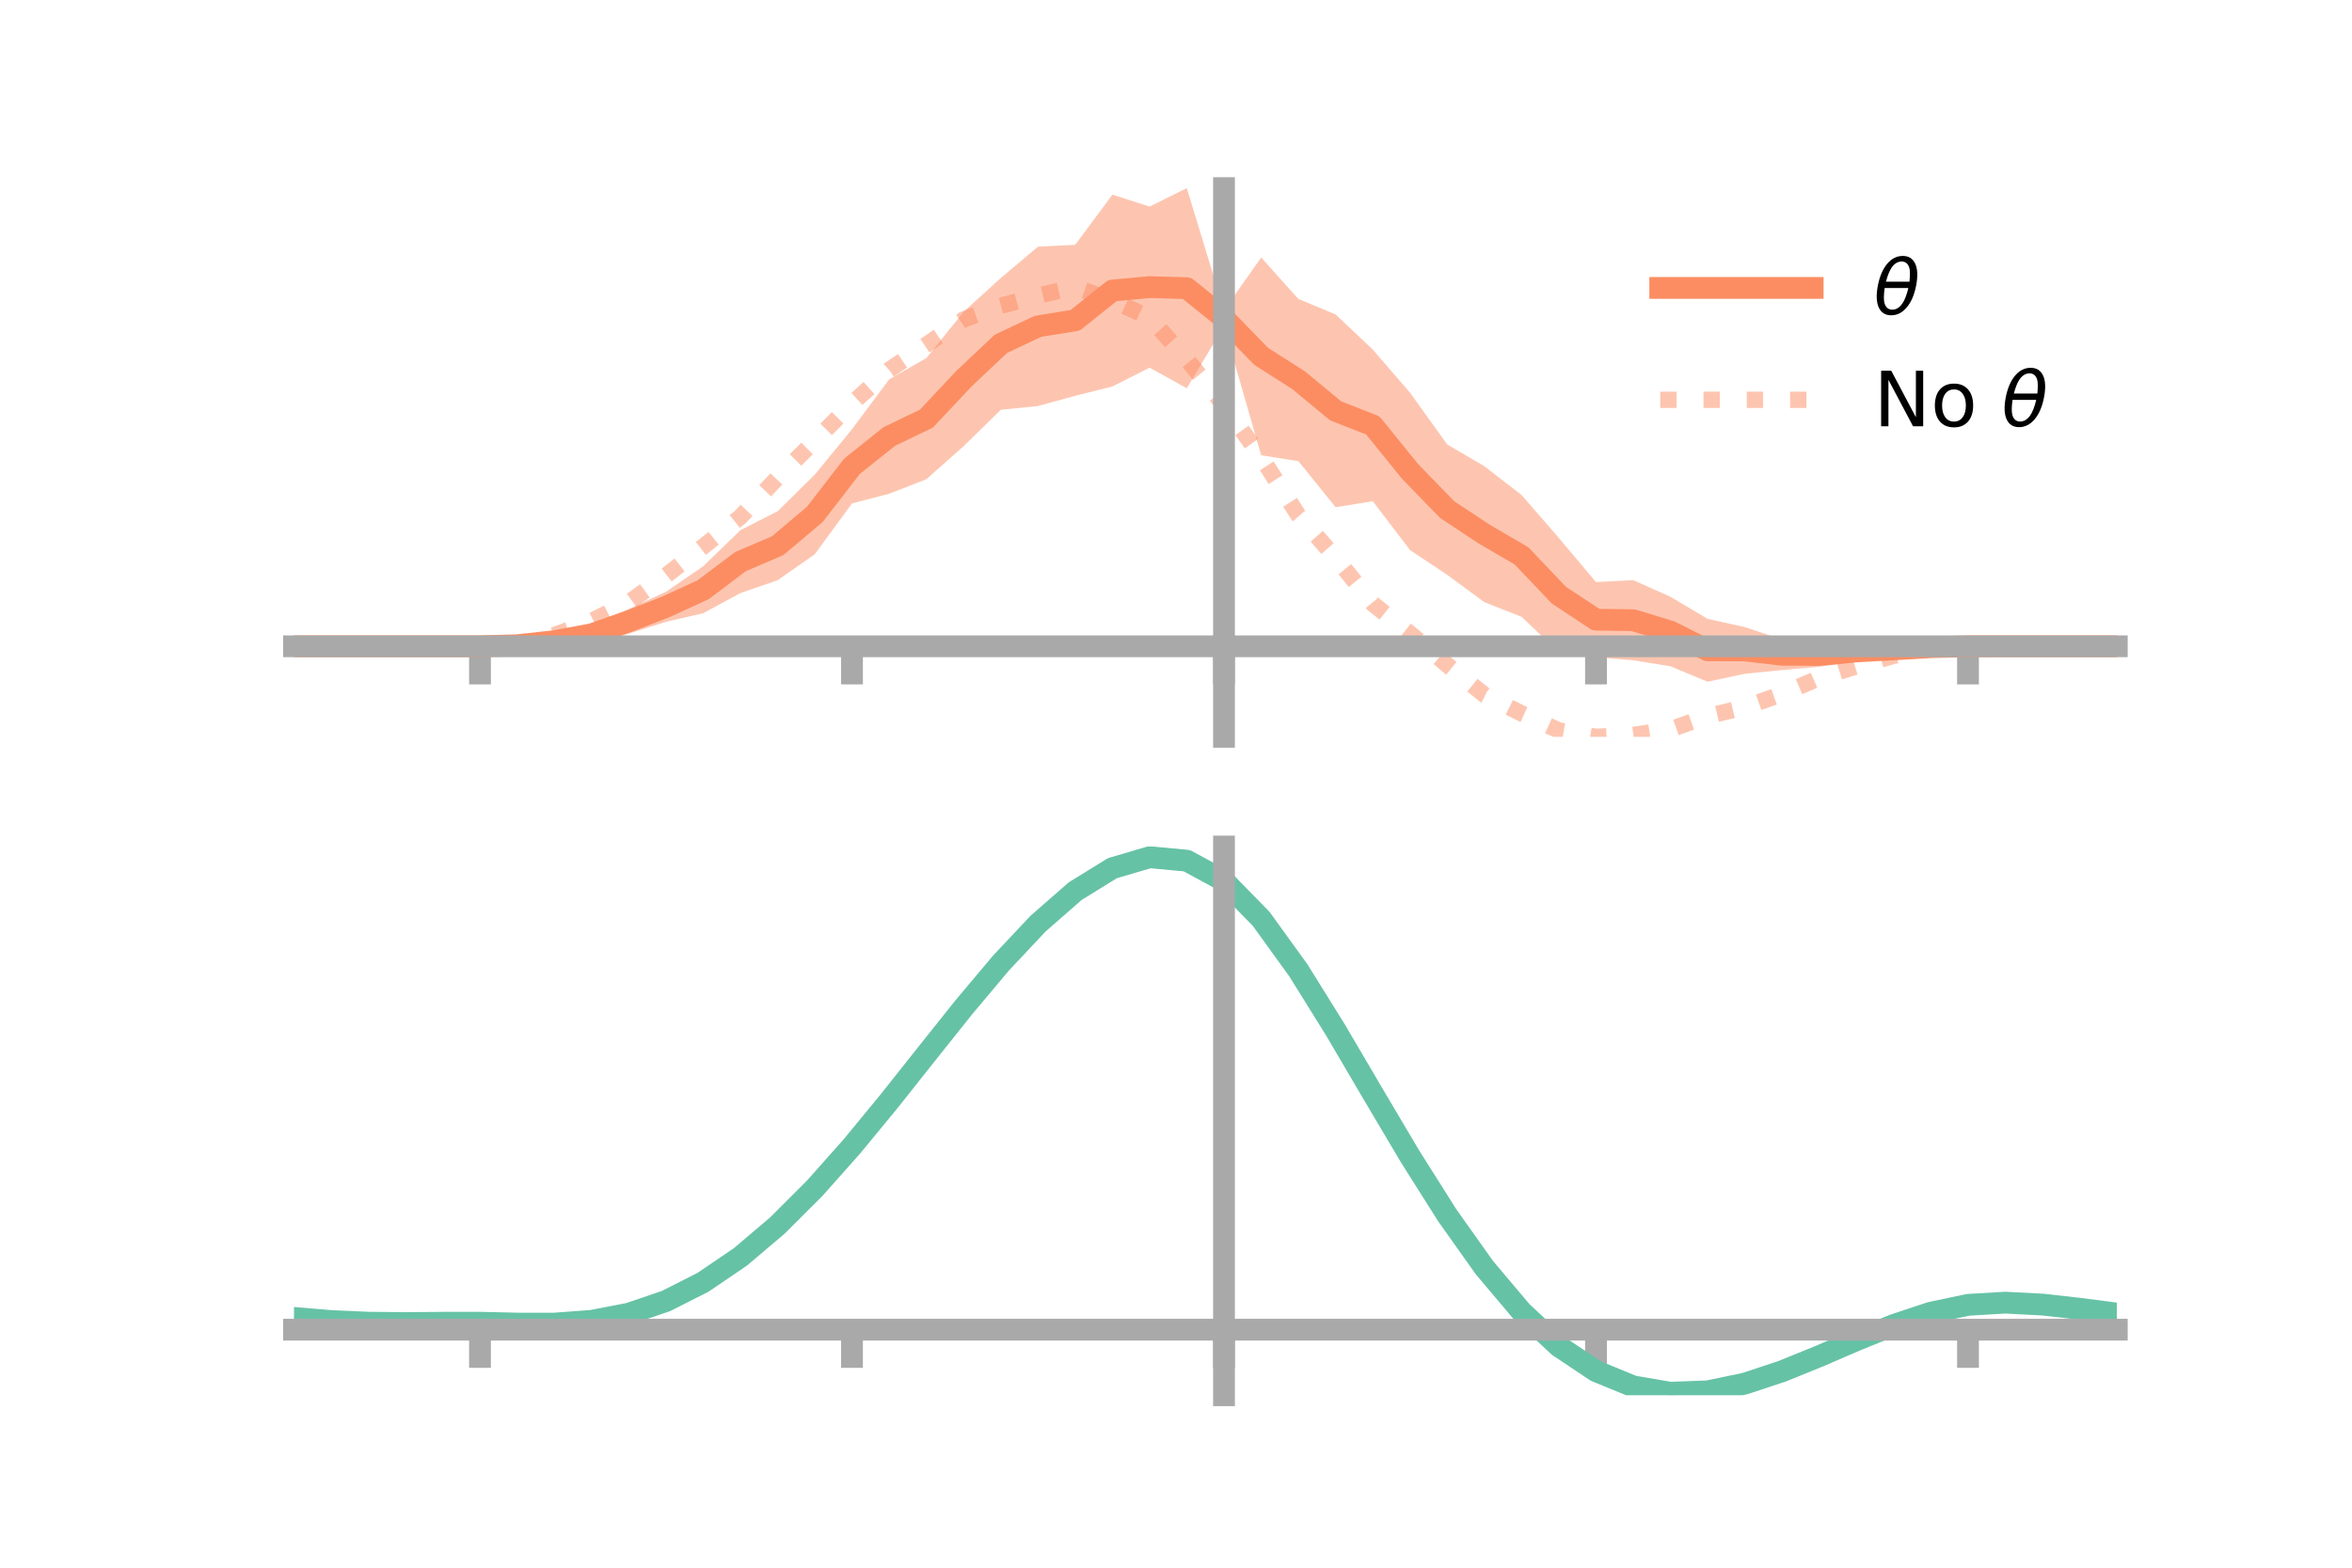 <?xml version="1.0" encoding="utf-8" standalone="no"?>
<!DOCTYPE svg PUBLIC "-//W3C//DTD SVG 1.1//EN"
  "http://www.w3.org/Graphics/SVG/1.1/DTD/svg11.dtd">
<!-- Created with matplotlib (https://matplotlib.org/) -->
<svg height="144pt" version="1.1" viewBox="0 0 216 144" width="216pt" xmlns="http://www.w3.org/2000/svg" xmlns:xlink="http://www.w3.org/1999/xlink">
 <defs>
  <style type="text/css">*{stroke-linecap:butt;stroke-linejoin:round;}</style>
 </defs>
 <g id="figure_1">
  <g id="patch_1">
   <path d="M 0 144 
L 216 144 
L 216 0 
L 0 0 
z
" style="fill:none;"/>
  </g>
  <g id="axes_1">
   <g id="patch_2">
    <path d="M 27 67.68 
L 194.4 67.68 
L 194.4 17.28 
L 27 17.28 
z
" style="fill:none;"/>
   </g>
   <g id="PolyCollection_1">
    <path clip-path="url(#p9e56138f95)" d="M 27 59.367 
L 27 59.367 
L 30.416 59.367 
L 33.833 59.367 
L 37.249 59.367 
L 40.665 59.367 
L 44.082 59.356 
L 47.498 59.116 
L 50.914 58.406 
L 54.331 57.306 
L 57.747 55.948 
L 61.163 54.355 
L 64.58 52.013 
L 67.996 48.703 
L 71.412 46.958 
L 74.829 43.593 
L 78.245 39.422 
L 81.661 34.844 
L 85.078 32.891 
L 88.494 28.641 
L 91.91 25.535 
L 95.327 22.656 
L 98.743 22.486 
L 102.159 17.879 
L 105.576 18.973 
L 108.992 17.28 
L 112.408 28.491 
L 115.824 23.654 
L 119.241 27.464 
L 122.657 28.881 
L 126.073 32.111 
L 129.49 36.067 
L 132.906 40.824 
L 136.322 42.828 
L 139.739 45.471 
L 143.155 49.409 
L 146.571 53.466 
L 149.988 53.287 
L 153.404 54.815 
L 156.82 56.843 
L 160.237 57.602 
L 163.653 58.74 
L 167.069 59.079 
L 170.486 58.883 
L 173.902 59.167 
L 177.318 59.292 
L 180.735 59.36 
L 184.151 59.367 
L 187.567 59.367 
L 190.984 59.367 
L 194.4 59.367 
L 194.4 59.367 
L 194.4 59.367 
L 190.984 59.367 
L 187.567 59.367 
L 184.151 59.367 
L 180.735 59.378 
L 177.318 59.594 
L 173.902 60.13 
L 170.486 60.788 
L 167.069 61.244 
L 163.653 61.549 
L 160.237 61.889 
L 156.82 62.621 
L 153.404 61.202 
L 149.988 60.65 
L 146.571 60.373 
L 143.155 59.917 
L 139.739 56.659 
L 136.322 55.314 
L 132.906 52.803 
L 129.49 50.527 
L 126.073 46.04 
L 122.657 46.59 
L 119.241 42.362 
L 115.824 41.819 
L 112.408 29.958 
L 108.992 35.664 
L 105.576 33.772 
L 102.159 35.499 
L 98.743 36.357 
L 95.327 37.296 
L 91.91 37.641 
L 88.494 40.987 
L 85.078 44.016 
L 81.661 45.355 
L 78.245 46.237 
L 74.829 50.908 
L 71.412 53.299 
L 67.996 54.476 
L 64.58 56.325 
L 61.163 57.12 
L 57.747 58.198 
L 54.331 59.218 
L 50.914 59.385 
L 47.498 59.42 
L 44.082 59.374 
L 40.665 59.367 
L 37.249 59.367 
L 33.833 59.367 
L 30.416 59.367 
L 27 59.367 
z
" style="fill:#fc8d62;fill-opacity:0.5;"/>
   </g>
   <g id="matplotlib.axis_1">
    <g id="xtick_1">
     <g id="line2d_1">
      <defs>
       <path d="M 0 0 
L 0 3.5 
" id="me7f984c137" style="stroke:#a9a9a9;stroke-width:2;"/>
      </defs>
      <g>
       <use style="fill:#a9a9a9;stroke:#a9a9a9;stroke-width:2;" x="44.082" xlink:href="#me7f984c137" y="59.367"/>
      </g>
     </g>
    </g>
    <g id="xtick_2">
     <g id="line2d_2">
      <g>
       <use style="fill:#a9a9a9;stroke:#a9a9a9;stroke-width:2;" x="78.245" xlink:href="#me7f984c137" y="59.367"/>
      </g>
     </g>
    </g>
    <g id="xtick_3">
     <g id="line2d_3">
      <g>
       <use style="fill:#a9a9a9;stroke:#a9a9a9;stroke-width:2;" x="112.408" xlink:href="#me7f984c137" y="59.367"/>
      </g>
     </g>
    </g>
    <g id="xtick_4">
     <g id="line2d_4">
      <g>
       <use style="fill:#a9a9a9;stroke:#a9a9a9;stroke-width:2;" x="146.571" xlink:href="#me7f984c137" y="59.367"/>
      </g>
     </g>
    </g>
    <g id="xtick_5">
     <g id="line2d_5">
      <g>
       <use style="fill:#a9a9a9;stroke:#a9a9a9;stroke-width:2;" x="180.735" xlink:href="#me7f984c137" y="59.367"/>
      </g>
     </g>
    </g>
   </g>
   <g id="matplotlib.axis_2"/>
   <g id="line2d_6">
    <path clip-path="url(#p9e56138f95)" d="M 27 59.367 
L 30.416 59.367 
L 33.833 59.367 
L 37.249 59.367 
L 40.665 59.367 
L 44.082 59.365 
L 47.498 59.268 
L 50.914 58.896 
L 54.331 58.262 
L 57.747 57.073 
L 61.163 55.738 
L 64.58 54.169 
L 67.996 51.589 
L 71.412 50.129 
L 74.829 47.25 
L 78.245 42.83 
L 81.661 40.099 
L 85.078 38.453 
L 88.494 34.814 
L 91.91 31.588 
L 95.327 29.976 
L 98.743 29.422 
L 102.159 26.689 
L 105.576 26.372 
L 108.992 26.472 
L 112.408 29.225 
L 115.824 32.737 
L 119.241 34.913 
L 122.657 37.736 
L 126.073 39.075 
L 129.49 43.297 
L 132.906 46.813 
L 136.322 49.071 
L 139.739 51.065 
L 143.155 54.663 
L 146.571 56.92 
L 149.988 56.969 
L 153.404 58.009 
L 156.82 59.732 
L 160.237 59.746 
L 163.653 60.144 
L 167.069 60.161 
L 170.486 59.835 
L 173.902 59.648 
L 177.318 59.443 
L 180.735 59.369 
L 184.151 59.367 
L 187.567 59.367 
L 190.984 59.367 
L 194.4 59.367 
" style="fill:none;stroke:#fc8d62;stroke-linecap:square;stroke-width:2;"/>
   </g>
   <g id="line2d_7">
    <path clip-path="url(#p9e56138f95)" d="M 27 59.367 
L 30.416 59.367 
L 33.833 59.367 
L 37.249 59.367 
L 40.665 59.367 
L 44.082 59.356 
L 47.498 59.095 
L 50.914 58.343 
L 54.331 57.037 
L 57.747 55.34 
L 61.163 52.864 
L 64.58 50.208 
L 67.996 47.479 
L 71.412 43.875 
L 74.829 40.492 
L 78.245 37.05 
L 81.661 33.973 
L 85.078 31.657 
L 88.494 29.347 
L 91.91 28.091 
L 95.327 27.152 
L 98.743 26.372 
L 102.159 27.599 
L 105.576 29.177 
L 108.992 33.009 
L 112.408 37.234 
L 115.824 41.994 
L 119.241 47.332 
L 122.657 51.233 
L 126.073 55.463 
L 129.49 58.18 
L 132.906 61.075 
L 136.322 63.826 
L 139.739 65.535 
L 143.155 67.097 
L 146.571 67.68 
L 149.988 67.513 
L 153.404 66.997 
L 156.82 65.784 
L 160.237 64.958 
L 163.653 63.748 
L 167.069 62.28 
L 170.486 61.206 
L 173.902 60.238 
L 177.318 59.616 
L 180.735 59.378 
L 184.151 59.367 
L 187.567 59.367 
L 190.984 59.367 
L 194.4 59.367 
" style="fill:none;stroke:#fc8d62;stroke-dasharray:1.5,2.475;stroke-dashoffset:0;stroke-opacity:0.5;stroke-width:1.5;"/>
   </g>
   <g id="patch_3">
    <path d="M 112.408 67.68 
L 112.408 17.28 
" style="fill:none;stroke:#a9a9a9;stroke-linecap:square;stroke-linejoin:miter;stroke-width:2;"/>
   </g>
   <g id="patch_4">
    <path d="M 194.4 67.68 
L 194.4 17.28 
" style="fill:none;"/>
   </g>
   <g id="patch_5">
    <path d="M 27 59.367 
L 194.4 59.367 
" style="fill:none;stroke:#a9a9a9;stroke-linecap:square;stroke-linejoin:miter;stroke-width:2;"/>
   </g>
   <g id="patch_6">
    <path d="M 27 17.28 
L 194.4 17.28 
" style="fill:none;"/>
   </g>
   <g id="legend_1">
    <g id="line2d_8">
     <path d="M 152.47 26.449 
L 166.47 26.449 
" style="fill:none;stroke:#fc8d62;stroke-linecap:square;stroke-width:2;"/>
    </g>
    <g id="line2d_9"/>
    <g id="text_1">
     <!-- $\theta$ -->
     <g transform="translate(172.07 28.899)scale(0.07 -0.07)">
      <defs>
       <path d="M 45.516 34.672 
L 14.453 34.672 
Q 12.359 20.062 14.5 13.875 
Q 17.188 6.25 24.469 6.25 
Q 31.781 6.25 37.359 13.922 
Q 42.234 20.656 45.516 34.672 
z
M 47.016 42.969 
Q 48.344 56.844 46.625 61.719 
Q 43.953 69.438 36.766 69.438 
Q 29.297 69.438 23.828 61.812 
Q 19.531 55.672 16.156 42.969 
z
M 38.188 76.766 
Q 49.906 76.766 54.594 66.406 
Q 59.281 56.109 55.719 37.844 
Q 52.203 19.625 43.453 9.281 
Q 34.766 -1.125 23.047 -1.125 
Q 11.281 -1.125 6.641 9.281 
Q 2 19.625 5.516 37.844 
Q 9.078 56.109 17.719 66.406 
Q 26.422 76.766 38.188 76.766 
z
" id="DejaVuSans-Oblique-952"/>
      </defs>
      <use transform="translate(0 0.234)" xlink:href="#DejaVuSans-Oblique-952"/>
     </g>
    </g>
    <g id="line2d_10">
     <path d="M 152.47 36.724 
L 166.47 36.724 
" style="fill:none;stroke:#fc8d62;stroke-dasharray:1.5,2.475;stroke-dashoffset:0;stroke-opacity:0.5;stroke-width:1.5;"/>
    </g>
    <g id="line2d_11"/>
    <g id="text_2">
     <!-- No $\theta$ -->
     <g transform="translate(172.07 39.174)scale(0.07 -0.07)">
      <defs>
       <path d="M 9.812 72.906 
L 23.094 72.906 
L 55.422 11.922 
L 55.422 72.906 
L 64.984 72.906 
L 64.984 0 
L 51.703 0 
L 19.391 60.984 
L 19.391 0 
L 9.812 0 
z
" id="DejaVuSans-78"/>
       <path d="M 30.609 48.391 
Q 23.391 48.391 19.188 42.75 
Q 14.984 37.109 14.984 27.297 
Q 14.984 17.484 19.156 11.844 
Q 23.344 6.203 30.609 6.203 
Q 37.797 6.203 41.984 11.859 
Q 46.188 17.531 46.188 27.297 
Q 46.188 37.016 41.984 42.703 
Q 37.797 48.391 30.609 48.391 
z
M 30.609 56 
Q 42.328 56 49.016 48.375 
Q 55.719 40.766 55.719 27.297 
Q 55.719 13.875 49.016 6.219 
Q 42.328 -1.422 30.609 -1.422 
Q 18.844 -1.422 12.172 6.219 
Q 5.516 13.875 5.516 27.297 
Q 5.516 40.766 12.172 48.375 
Q 18.844 56 30.609 56 
z
" id="DejaVuSans-111"/>
       <path id="DejaVuSans-32"/>
      </defs>
      <use transform="translate(0 0.234)" xlink:href="#DejaVuSans-78"/>
      <use transform="translate(74.805 0.234)" xlink:href="#DejaVuSans-111"/>
      <use transform="translate(135.986 0.234)" xlink:href="#DejaVuSans-32"/>
      <use transform="translate(167.773 0.234)" xlink:href="#DejaVuSans-Oblique-952"/>
     </g>
    </g>
   </g>
  </g>
  <g id="axes_2">
   <g id="patch_7">
    <path d="M 27 128.16 
L 194.4 128.16 
L 194.4 77.76 
L 27 77.76 
z
" style="fill:none;"/>
   </g>
   <g id="PolyCollection_2">
    <path clip-path="url(#p93bea32db1)" d="M 27 121.097 
L 27 121.018 
L 30.416 121.316 
L 33.833 121.47 
L 37.249 121.5 
L 40.665 121.468 
L 44.082 121.463 
L 47.498 121.54 
L 50.914 121.542 
L 54.331 121.287 
L 57.747 120.628 
L 61.163 119.45 
L 64.58 117.681 
L 67.996 115.3 
L 71.412 112.327 
L 74.829 108.822 
L 78.245 104.879 
L 81.661 100.625 
L 85.078 96.216 
L 88.494 91.834 
L 91.91 87.68 
L 95.327 83.969 
L 98.743 80.927 
L 102.159 78.781 
L 105.576 77.76 
L 108.992 78.087 
L 112.408 79.969 
L 115.824 83.518 
L 119.241 88.318 
L 122.657 93.891 
L 126.073 99.799 
L 129.49 105.659 
L 132.906 111.157 
L 136.322 116.049 
L 139.739 120.16 
L 143.155 123.389 
L 146.571 125.697 
L 149.988 127.109 
L 153.404 127.699 
L 156.82 127.579 
L 160.237 126.887 
L 163.653 125.778 
L 167.069 124.417 
L 170.486 122.971 
L 173.902 121.607 
L 177.318 120.485 
L 180.735 119.77 
L 184.151 119.569 
L 187.567 119.753 
L 190.984 120.147 
L 194.4 120.606 
L 194.4 120.713 
L 194.4 120.713 
L 190.984 120.282 
L 187.567 119.909 
L 184.151 119.738 
L 180.735 119.944 
L 177.318 120.668 
L 173.902 121.818 
L 170.486 123.23 
L 167.069 124.733 
L 163.653 126.148 
L 160.237 127.3 
L 156.82 128.022 
L 153.404 128.16 
L 149.988 127.585 
L 146.571 126.199 
L 143.155 123.944 
L 139.739 120.807 
L 136.322 116.823 
L 132.906 112.09 
L 129.49 106.768 
L 126.073 101.09 
L 122.657 95.361 
L 119.241 89.952 
L 115.824 85.292 
L 112.408 81.848 
L 108.992 80.03 
L 105.576 79.72 
L 102.159 80.714 
L 98.743 82.788 
L 95.327 85.718 
L 91.91 89.282 
L 88.494 93.262 
L 85.078 97.45 
L 81.661 101.654 
L 78.245 105.704 
L 74.829 109.452 
L 71.412 112.781 
L 67.996 115.604 
L 64.58 117.869 
L 61.163 119.564 
L 57.747 120.711 
L 54.331 121.364 
L 50.914 121.618 
L 47.498 121.614 
L 44.082 121.536 
L 40.665 121.536 
L 37.249 121.56 
L 33.833 121.522 
L 30.416 121.373 
L 27 121.097 
z
" style="fill:#66c2a5;fill-opacity:0.5;"/>
   </g>
   <g id="matplotlib.axis_3">
    <g id="xtick_6">
     <g id="line2d_12">
      <g>
       <use style="fill:#a9a9a9;stroke:#a9a9a9;stroke-width:2;" x="44.082" xlink:href="#me7f984c137" y="122.14"/>
      </g>
     </g>
    </g>
    <g id="xtick_7">
     <g id="line2d_13">
      <g>
       <use style="fill:#a9a9a9;stroke:#a9a9a9;stroke-width:2;" x="78.245" xlink:href="#me7f984c137" y="122.14"/>
      </g>
     </g>
    </g>
    <g id="xtick_8">
     <g id="line2d_14">
      <g>
       <use style="fill:#a9a9a9;stroke:#a9a9a9;stroke-width:2;" x="112.408" xlink:href="#me7f984c137" y="122.14"/>
      </g>
     </g>
    </g>
    <g id="xtick_9">
     <g id="line2d_15">
      <g>
       <use style="fill:#a9a9a9;stroke:#a9a9a9;stroke-width:2;" x="146.571" xlink:href="#me7f984c137" y="122.14"/>
      </g>
     </g>
    </g>
    <g id="xtick_10">
     <g id="line2d_16">
      <g>
       <use style="fill:#a9a9a9;stroke:#a9a9a9;stroke-width:2;" x="180.735" xlink:href="#me7f984c137" y="122.14"/>
      </g>
     </g>
    </g>
   </g>
   <g id="matplotlib.axis_4"/>
   <g id="line2d_17">
    <path clip-path="url(#p93bea32db1)" d="M 27 121.058 
L 30.416 121.344 
L 33.833 121.496 
L 37.249 121.53 
L 40.665 121.502 
L 44.082 121.499 
L 47.498 121.577 
L 50.914 121.58 
L 54.331 121.326 
L 57.747 120.669 
L 61.163 119.507 
L 64.58 117.775 
L 67.996 115.452 
L 71.412 112.554 
L 74.829 109.137 
L 78.245 105.292 
L 81.661 101.14 
L 85.078 96.833 
L 88.494 92.548 
L 91.91 88.481 
L 95.327 84.844 
L 98.743 81.857 
L 102.159 79.747 
L 105.576 78.74 
L 108.992 79.058 
L 112.408 80.908 
L 115.824 84.405 
L 119.241 89.135 
L 122.657 94.626 
L 126.073 100.445 
L 129.49 106.214 
L 132.906 111.624 
L 136.322 116.436 
L 139.739 120.484 
L 143.155 123.667 
L 146.571 125.948 
L 149.988 127.347 
L 153.404 127.93 
L 156.82 127.8 
L 160.237 127.093 
L 163.653 125.963 
L 167.069 124.575 
L 170.486 123.101 
L 173.902 121.712 
L 177.318 120.577 
L 180.735 119.857 
L 184.151 119.654 
L 187.567 119.831 
L 190.984 120.215 
L 194.4 120.659 
" style="fill:none;stroke:#66c2a5;stroke-linecap:square;stroke-width:2;"/>
   </g>
   <g id="patch_8">
    <path d="M 112.408 128.16 
L 112.408 77.76 
" style="fill:none;stroke:#a9a9a9;stroke-linecap:square;stroke-linejoin:miter;stroke-width:2;"/>
   </g>
   <g id="patch_9">
    <path d="M 194.4 128.16 
L 194.4 77.76 
" style="fill:none;"/>
   </g>
   <g id="patch_10">
    <path d="M 27 122.14 
L 194.4 122.14 
" style="fill:none;stroke:#a9a9a9;stroke-linecap:square;stroke-linejoin:miter;stroke-width:2;"/>
   </g>
   <g id="patch_11">
    <path d="M 27 77.76 
L 194.4 77.76 
" style="fill:none;"/>
   </g>
  </g>
 </g>
 <defs>
  <clipPath id="p9e56138f95">
   <rect height="50.4" width="167.4" x="27" y="17.28"/>
  </clipPath>
  <clipPath id="p93bea32db1">
   <rect height="50.4" width="167.4" x="27" y="77.76"/>
  </clipPath>
 </defs>
</svg>
